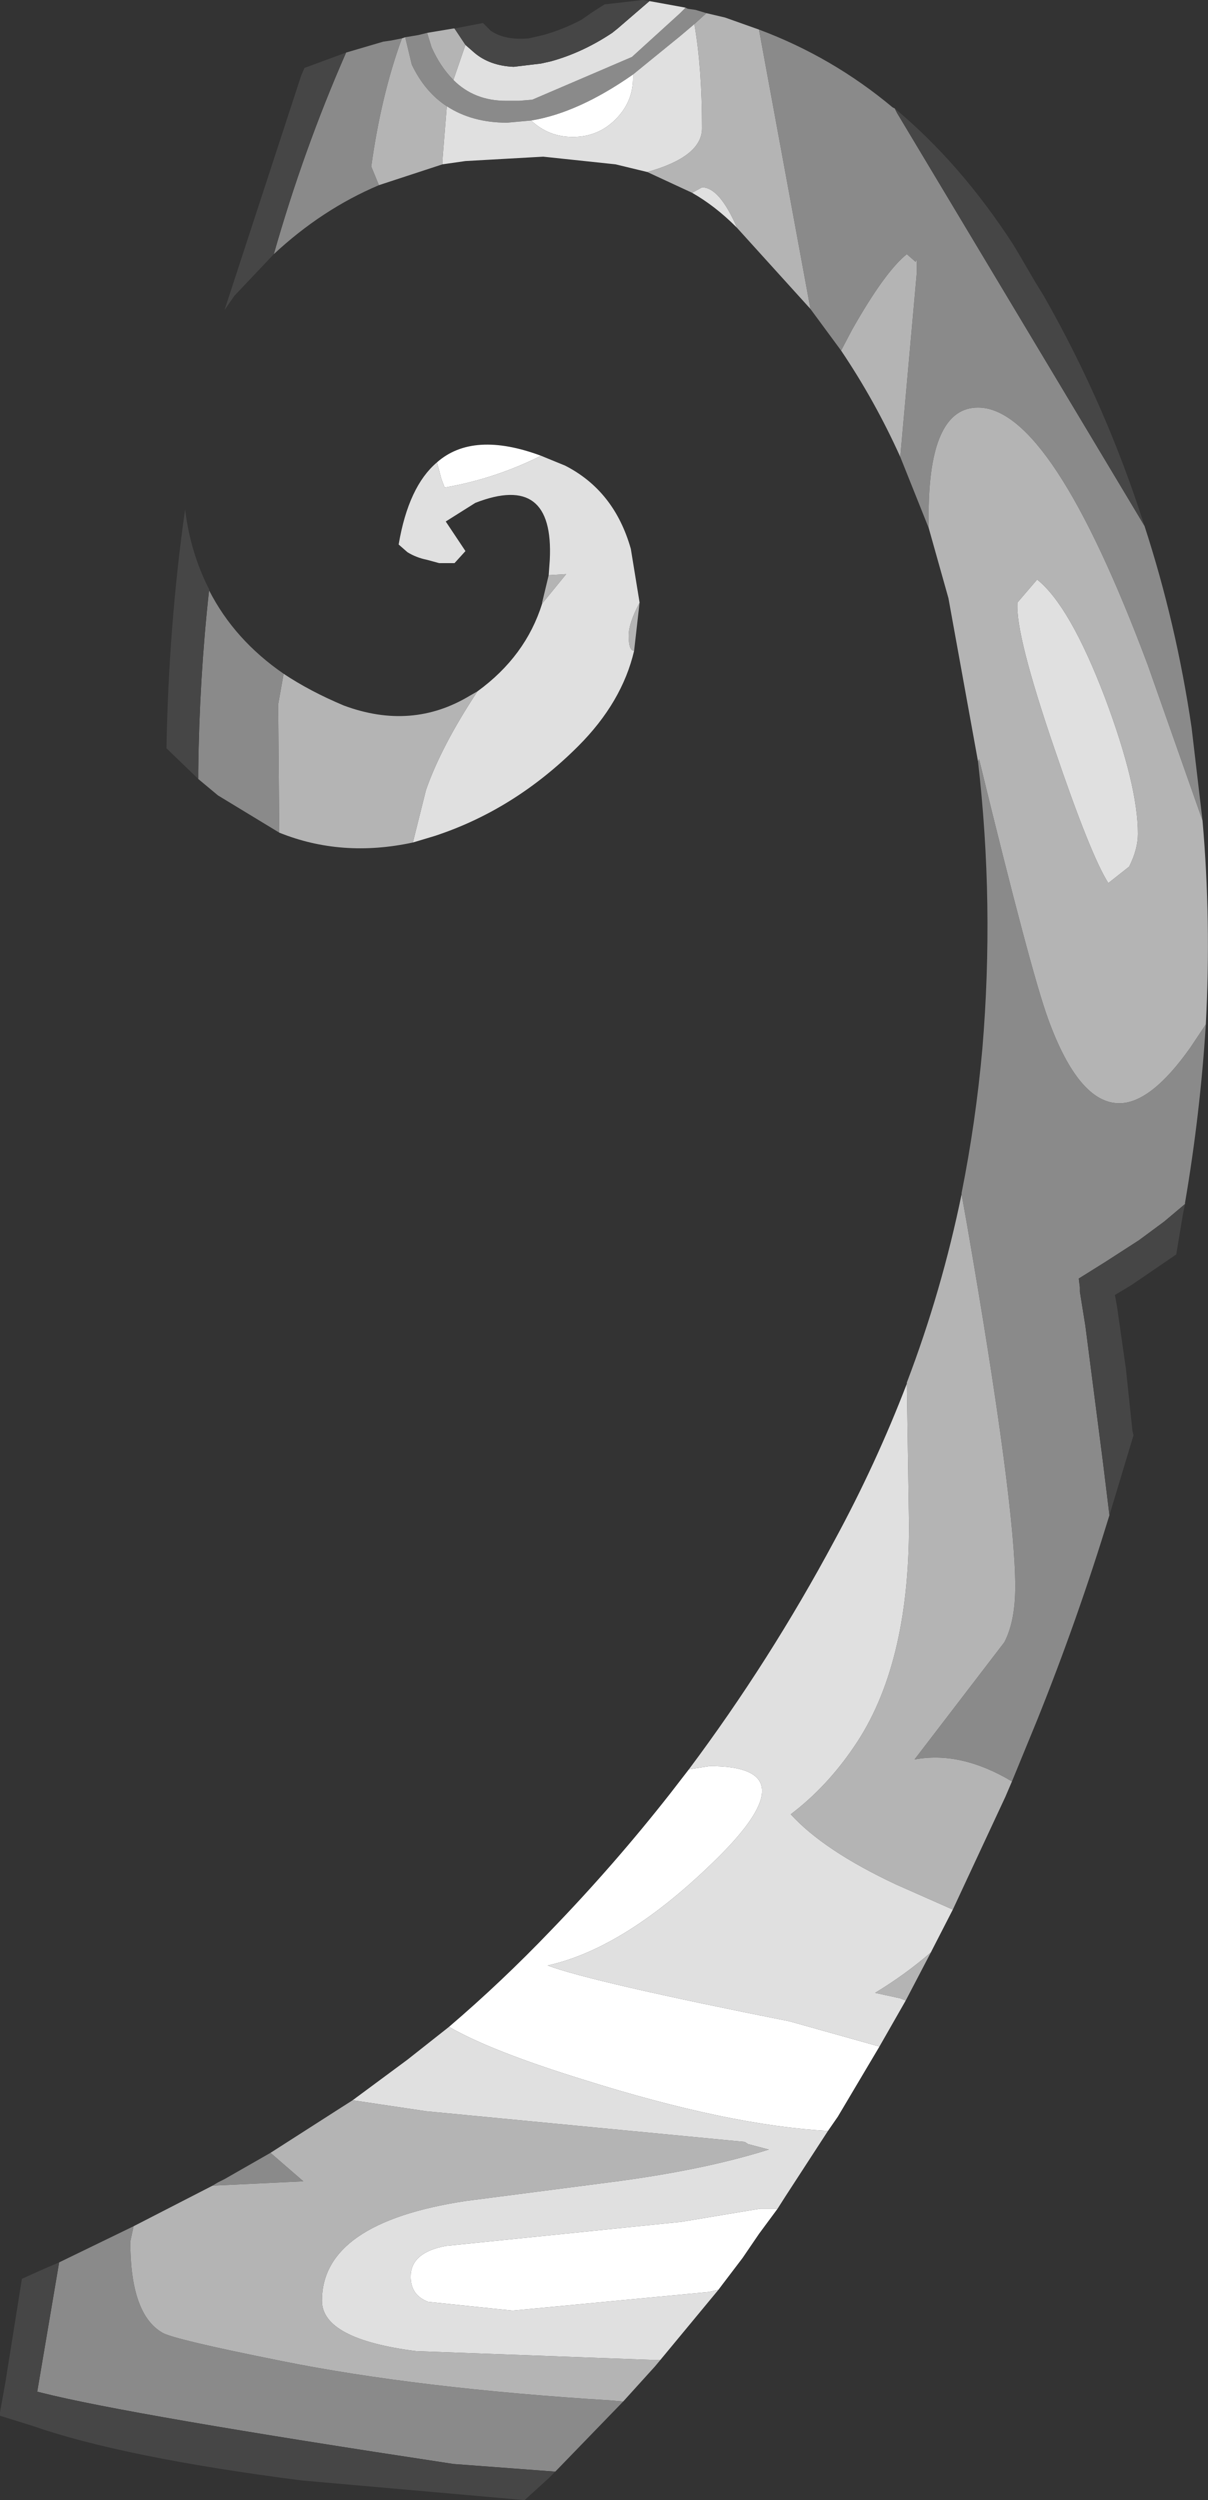 <?xml version="1.0" encoding="UTF-8" standalone="no"?>
<svg xmlns:ffdec="https://www.free-decompiler.com/flash" xmlns:xlink="http://www.w3.org/1999/xlink" ffdec:objectType="shape" height="114.1px" width="55.15px" xmlns="http://www.w3.org/2000/svg">
  <rect width="100%" height="100%" fill="#333333" stroke="none"/>
  <g transform="matrix(1.0, 0.0, 0.0, 1.0, 27.15, 124.55)">
    <path d="M4.15 -124.2 L4.25 -124.15 4.6 -124.1 5.1 -123.95 4.55 -123.45 3.9 -122.9 1.75 -121.15 Q-0.75 -119.4 -2.9 -119.05 L-4.0 -118.95 Q-5.6 -118.95 -6.75 -119.7 -7.75 -120.35 -8.35 -121.6 L-8.65 -122.85 -8.05 -122.95 -7.65 -123.05 -7.45 -122.4 Q-7.05 -121.5 -6.45 -120.9 -5.5 -119.95 -4.05 -119.95 L-3.55 -119.95 -3.45 -119.95 -2.85 -120.0 1.7 -121.95 3.9 -123.95 4.15 -124.2 M7.5 -123.2 Q10.85 -121.95 13.6 -119.65 L13.7 -119.6 13.8 -119.4 25.1 -100.55 Q26.55 -96.1 27.25 -91.35 L27.75 -87.1 25.25 -94.2 Q20.85 -105.95 17.5 -105.95 15.35 -105.95 15.25 -101.45 L15.25 -100.45 13.95 -103.7 14.7 -112.05 14.7 -112.7 14.65 -112.6 14.25 -112.95 Q13.25 -112.15 11.75 -109.5 L11.25 -108.55 9.85 -110.45 7.5 -123.2 M27.9 -77.8 Q27.65 -73.75 26.95 -69.65 L26.95 -69.6 26.0 -68.8 24.85 -67.95 23.3 -66.95 22.1 -66.2 22.15 -65.8 22.15 -65.7 22.15 -65.6 22.4 -64.05 23.2 -57.85 23.5 -55.4 Q22.05 -50.65 20.2 -46.05 L19.05 -43.25 Q16.7 -44.65 14.6 -44.25 L18.7 -49.6 Q19.2 -50.55 19.2 -52.15 19.2 -55.95 17.0 -68.65 L16.75 -70.05 16.75 -70.1 Q17.4 -73.35 17.7 -76.7 18.25 -83.3 17.5 -89.8 L17.55 -89.9 Q19.9 -80.25 20.7 -78.05 22.1 -74.2 23.95 -74.2 25.4 -74.2 27.2 -76.75 L27.9 -77.8 M1.3 -14.95 L-1.8 -11.75 -6.45 -12.1 Q-21.3 -14.35 -25.25 -15.35 L-25.45 -15.4 -24.45 -21.3 -21.05 -22.95 -21.2 -22.25 Q-21.2 -18.95 -19.75 -18.1 -19.3 -17.8 -14.3 -16.8 -8.1 -15.55 0.75 -15.0 L1.3 -14.95 M-17.45 -24.8 L-17.2 -24.95 -16.9 -25.1 -14.8 -26.3 -13.3 -25.0 -17.45 -24.8 M-9.85 -116.1 Q-12.45 -115.0 -14.65 -112.95 -13.3 -117.7 -11.35 -122.15 L-9.65 -122.65 -9.3 -122.7 -8.8 -122.8 Q-9.75 -120.2 -10.2 -116.95 L-9.85 -116.1 M-14.4 -86.55 L-17.2 -88.25 -18.1 -89.0 -18.1 -89.35 Q-18.05 -93.6 -17.6 -97.65 L-17.6 -97.6 Q-16.45 -95.35 -14.2 -93.8 L-14.45 -92.4 -14.4 -86.55" fill="#8a8a8a" fill-rule="evenodd" stroke="none"/>
    <path d="M-6.4 -123.25 L-5.9 -122.5 -6.45 -120.9 Q-7.05 -121.5 -7.45 -122.4 L-7.65 -123.05 -6.45 -123.25 -6.4 -123.25 M5.1 -123.95 L5.95 -123.75 7.5 -123.2 9.85 -110.45 6.5 -114.15 Q5.7 -116.0 4.9 -116.0 L4.45 -115.75 2.4 -116.7 Q4.9 -117.4 4.9 -118.7 4.9 -121.45 4.55 -123.45 L5.1 -123.95 M27.75 -87.1 Q28.15 -82.5 27.9 -77.8 L27.2 -76.75 Q25.4 -74.2 23.95 -74.2 22.1 -74.2 20.7 -78.05 19.9 -80.25 17.55 -89.9 L17.5 -89.8 16.15 -97.25 15.25 -100.45 15.25 -101.45 Q15.35 -105.95 17.5 -105.95 20.85 -105.95 25.25 -94.2 L27.75 -87.1 M19.05 -43.25 L18.75 -42.55 16.35 -37.4 13.75 -38.55 Q10.45 -40.1 8.95 -41.75 10.6 -43.0 11.85 -44.85 14.35 -48.5 14.35 -54.95 L14.25 -61.4 14.25 -61.45 Q15.85 -65.65 16.75 -70.05 L17.0 -68.65 Q19.2 -55.95 19.2 -52.15 19.2 -50.55 18.7 -49.6 L14.6 -44.25 Q16.7 -44.65 19.05 -43.25 M15.35 -35.45 L14.2 -33.25 13.95 -33.35 12.8 -33.6 Q14.2 -34.45 15.35 -35.45 M3.0 -16.85 L2.75 -16.55 1.3 -14.95 0.75 -15.0 Q-8.1 -15.55 -14.3 -16.8 -19.3 -17.8 -19.75 -18.1 -21.2 -18.95 -21.2 -22.25 L-21.05 -22.95 -17.45 -24.8 -13.3 -25.0 -14.8 -26.3 -11.6 -28.35 -11.05 -28.7 -7.7 -28.2 6.85 -26.8 7.0 -26.7 7.95 -26.45 Q4.95 -25.5 0.65 -24.95 L-5.9 -24.1 Q-12.45 -23.1 -12.45 -19.55 -12.45 -17.8 -8.15 -17.25 L2.6 -16.85 3.0 -16.85 M13.95 -103.7 Q12.8 -106.25 11.25 -108.55 L11.75 -109.5 Q13.25 -112.15 14.25 -112.95 L14.65 -112.6 14.7 -112.7 14.7 -112.05 13.95 -103.7 M-6.95 -117.05 L-9.85 -116.1 -10.2 -116.95 Q-9.75 -120.2 -8.8 -122.8 L-8.65 -122.85 -8.35 -121.6 Q-7.75 -120.35 -6.75 -119.7 L-6.95 -117.25 -6.95 -117.05 M24.8 -86.5 Q24.8 -88.7 23.3 -92.7 21.7 -96.9 20.2 -98.1 L19.3 -97.05 Q19.2 -95.6 21.0 -90.35 22.65 -85.5 23.45 -84.25 L24.4 -85.0 Q24.8 -85.8 24.8 -86.5 M2.05 -97.05 L1.8 -94.85 Q1.55 -94.85 1.55 -95.55 1.55 -96.1 2.05 -97.05 M-8.3 -86.1 Q-11.55 -85.4 -14.4 -86.55 L-14.45 -92.4 -14.2 -93.8 Q-13.0 -93.0 -11.45 -92.35 -8.35 -91.2 -5.7 -92.8 L-5.35 -93.0 Q-7.0 -90.5 -7.7 -88.5 L-8.3 -86.1 M-2.4 -97.0 L-2.4 -97.05 -2.1 -98.3 -1.3 -98.35 -2.4 -97.0" fill="#b4b4b4" fill-rule="evenodd" stroke="none"/>
    <path d="M-5.9 -122.5 L-5.5 -122.15 Q-4.8 -121.55 -3.7 -121.5 L-2.45 -121.65 -2.0 -121.75 Q-0.55 -122.15 0.8 -123.05 L1.05 -123.25 2.5 -124.5 4.15 -124.2 3.9 -123.95 1.7 -121.95 -2.85 -120.0 -3.45 -119.95 -3.55 -119.95 -4.05 -119.95 Q-5.5 -119.95 -6.45 -120.9 L-5.9 -122.5 M16.35 -37.4 L15.4 -35.55 15.35 -35.45 Q14.2 -34.45 12.8 -33.6 L13.95 -33.35 14.2 -33.25 13.0 -31.15 8.9 -32.3 Q-0.15 -34.1 -2.15 -34.85 1.45 -35.65 5.6 -39.75 9.85 -43.95 5.25 -43.95 L4.3 -43.8 Q8.0 -48.75 10.95 -54.25 12.85 -57.75 14.25 -61.4 L14.35 -54.95 Q14.35 -48.5 11.85 -44.85 10.6 -43.0 8.95 -41.75 10.45 -40.1 13.75 -38.55 L16.35 -37.4 M10.65 -27.3 L8.7 -24.3 8.35 -23.75 7.55 -23.75 3.95 -23.15 -6.8 -22.05 Q-8.4 -21.75 -8.4 -20.65 -8.4 -19.8 -7.6 -19.5 L-3.75 -19.1 5.2 -19.95 5.65 -20.05 3.0 -16.85 2.6 -16.85 -8.15 -17.25 Q-12.45 -17.8 -12.45 -19.55 -12.45 -23.1 -5.9 -24.1 L0.65 -24.95 Q4.95 -25.5 7.95 -26.45 L7.0 -26.7 6.85 -26.8 -7.7 -28.2 -11.05 -28.7 -8.55 -30.55 -6.65 -32.05 Q-4.75 -30.95 -0.55 -29.65 6.1 -27.55 10.65 -27.3 M6.5 -114.15 L6.45 -114.2 Q5.5 -115.15 4.45 -115.75 L4.9 -116.0 Q5.7 -116.0 6.5 -114.15 M2.4 -116.7 L0.95 -117.05 -2.35 -117.4 -5.9 -117.2 -6.95 -117.05 -6.95 -117.25 -6.75 -119.7 Q-5.6 -118.95 -4.0 -118.95 L-2.9 -119.05 Q-2.1 -118.3 -1.0 -118.3 0.15 -118.3 0.95 -119.1 1.75 -119.9 1.75 -121.0 L1.75 -121.15 3.9 -122.9 4.55 -123.45 Q4.9 -121.45 4.9 -118.7 4.9 -117.4 2.4 -116.7 M24.8 -86.5 Q24.8 -85.8 24.4 -85.0 L23.45 -84.25 Q22.65 -85.5 21.0 -90.35 19.2 -95.6 19.3 -97.05 L20.2 -98.1 Q21.7 -96.9 23.3 -92.7 24.8 -88.7 24.8 -86.5 M2.05 -97.05 Q1.55 -96.1 1.55 -95.55 1.55 -94.85 1.8 -94.85 1.25 -92.5 -0.75 -90.5 -3.65 -87.6 -7.3 -86.4 L-8.3 -86.1 -7.7 -88.5 Q-7.0 -90.5 -5.35 -93.0 -3.15 -94.6 -2.4 -97.0 L-1.3 -98.35 -2.1 -98.3 -2.05 -99.0 Q-1.85 -103.0 -5.45 -101.6 L-6.8 -100.75 -5.9 -99.4 -6.4 -98.85 -7.1 -98.85 -7.65 -99.0 Q-8.15 -99.1 -8.55 -99.35 L-8.95 -99.7 Q-8.5 -102.35 -7.2 -103.45 L-7.0 -102.7 -6.85 -102.3 Q-4.55 -102.7 -2.45 -103.75 L-1.35 -103.3 Q0.9 -102.15 1.65 -99.5 L2.05 -97.05" fill="#e0e0e0" fill-rule="evenodd" stroke="none"/>
    <path d="M13.0 -31.15 L11.1 -27.95 10.65 -27.3 Q6.1 -27.55 -0.55 -29.65 -4.75 -30.95 -6.65 -32.05 -4.25 -34.1 -2.0 -36.45 0.9 -39.45 3.45 -42.7 L4.3 -43.8 5.25 -43.95 Q9.85 -43.95 5.6 -39.75 1.45 -35.65 -2.15 -34.85 -0.15 -34.1 8.9 -32.3 L13.0 -31.15 M8.35 -23.75 L7.5 -22.6 6.75 -21.5 5.8 -20.25 5.65 -20.05 5.2 -19.95 -3.75 -19.1 -7.6 -19.5 Q-8.4 -19.8 -8.4 -20.65 -8.4 -21.75 -6.8 -22.05 L3.95 -23.15 7.55 -23.75 8.35 -23.75 M1.75 -121.15 L1.75 -121.0 Q1.75 -119.9 0.95 -119.1 0.15 -118.3 -1.0 -118.3 -2.1 -118.3 -2.9 -119.05 -0.75 -119.4 1.75 -121.15 M-7.2 -103.45 Q-5.55 -104.9 -2.45 -103.75 -4.55 -102.7 -6.85 -102.3 L-7.0 -102.7 -7.2 -103.45" fill="#ffffff" fill-rule="evenodd" stroke="none"/>
    <path d="M-6.4 -123.25 L-5.1 -123.5 -4.75 -123.15 Q-4.1 -122.7 -3.0 -122.8 L-2.35 -122.95 Q-1.45 -123.2 -0.6 -123.65 L-0.1 -124.0 0.45 -124.35 2.2 -124.55 2.5 -124.5 1.05 -123.25 0.8 -123.05 Q-0.55 -122.15 -2.0 -121.75 L-2.45 -121.65 -3.7 -121.5 Q-4.8 -121.55 -5.5 -122.15 L-5.9 -122.5 -6.4 -123.25 M13.7 -119.6 Q16.7 -117.1 19.1 -113.4 L19.4 -112.9 20.1 -111.7 20.5 -111.05 Q23.35 -106.05 25.1 -100.55 L13.8 -119.4 13.7 -119.6 M26.95 -69.6 L26.85 -69.1 26.55 -67.3 24.5 -65.9 23.75 -65.45 23.85 -64.9 24.25 -62.1 24.55 -59.25 24.6 -59.05 23.5 -55.4 23.2 -57.85 22.4 -64.05 22.15 -65.6 22.15 -65.7 22.15 -65.8 22.1 -66.2 23.3 -66.95 24.85 -67.95 26.0 -68.8 26.95 -69.6 M-1.8 -11.75 L-2.1 -11.45 -3.2 -10.45 -13.4 -11.35 Q-21.55 -12.4 -25.7 -13.85 L-27.15 -14.3 -27.15 -14.45 -26.9 -15.85 -26.15 -20.55 -25.15 -21.0 -24.45 -21.3 -25.45 -15.4 -25.25 -15.35 Q-21.3 -14.35 -6.45 -12.1 L-1.8 -11.75 M-14.65 -112.95 L-16.45 -111.05 -16.9 -110.4 -13.4 -121.1 -13.25 -121.45 -11.35 -122.15 Q-13.3 -117.7 -14.65 -112.95 M-18.1 -89.0 L-19.55 -90.4 Q-19.45 -96.0 -18.7 -101.3 -18.45 -99.3 -17.6 -97.65 -18.05 -93.6 -18.1 -89.35 L-18.1 -89.0" fill="#464646" fill-rule="evenodd" stroke="none"/>
  </g>
</svg>
